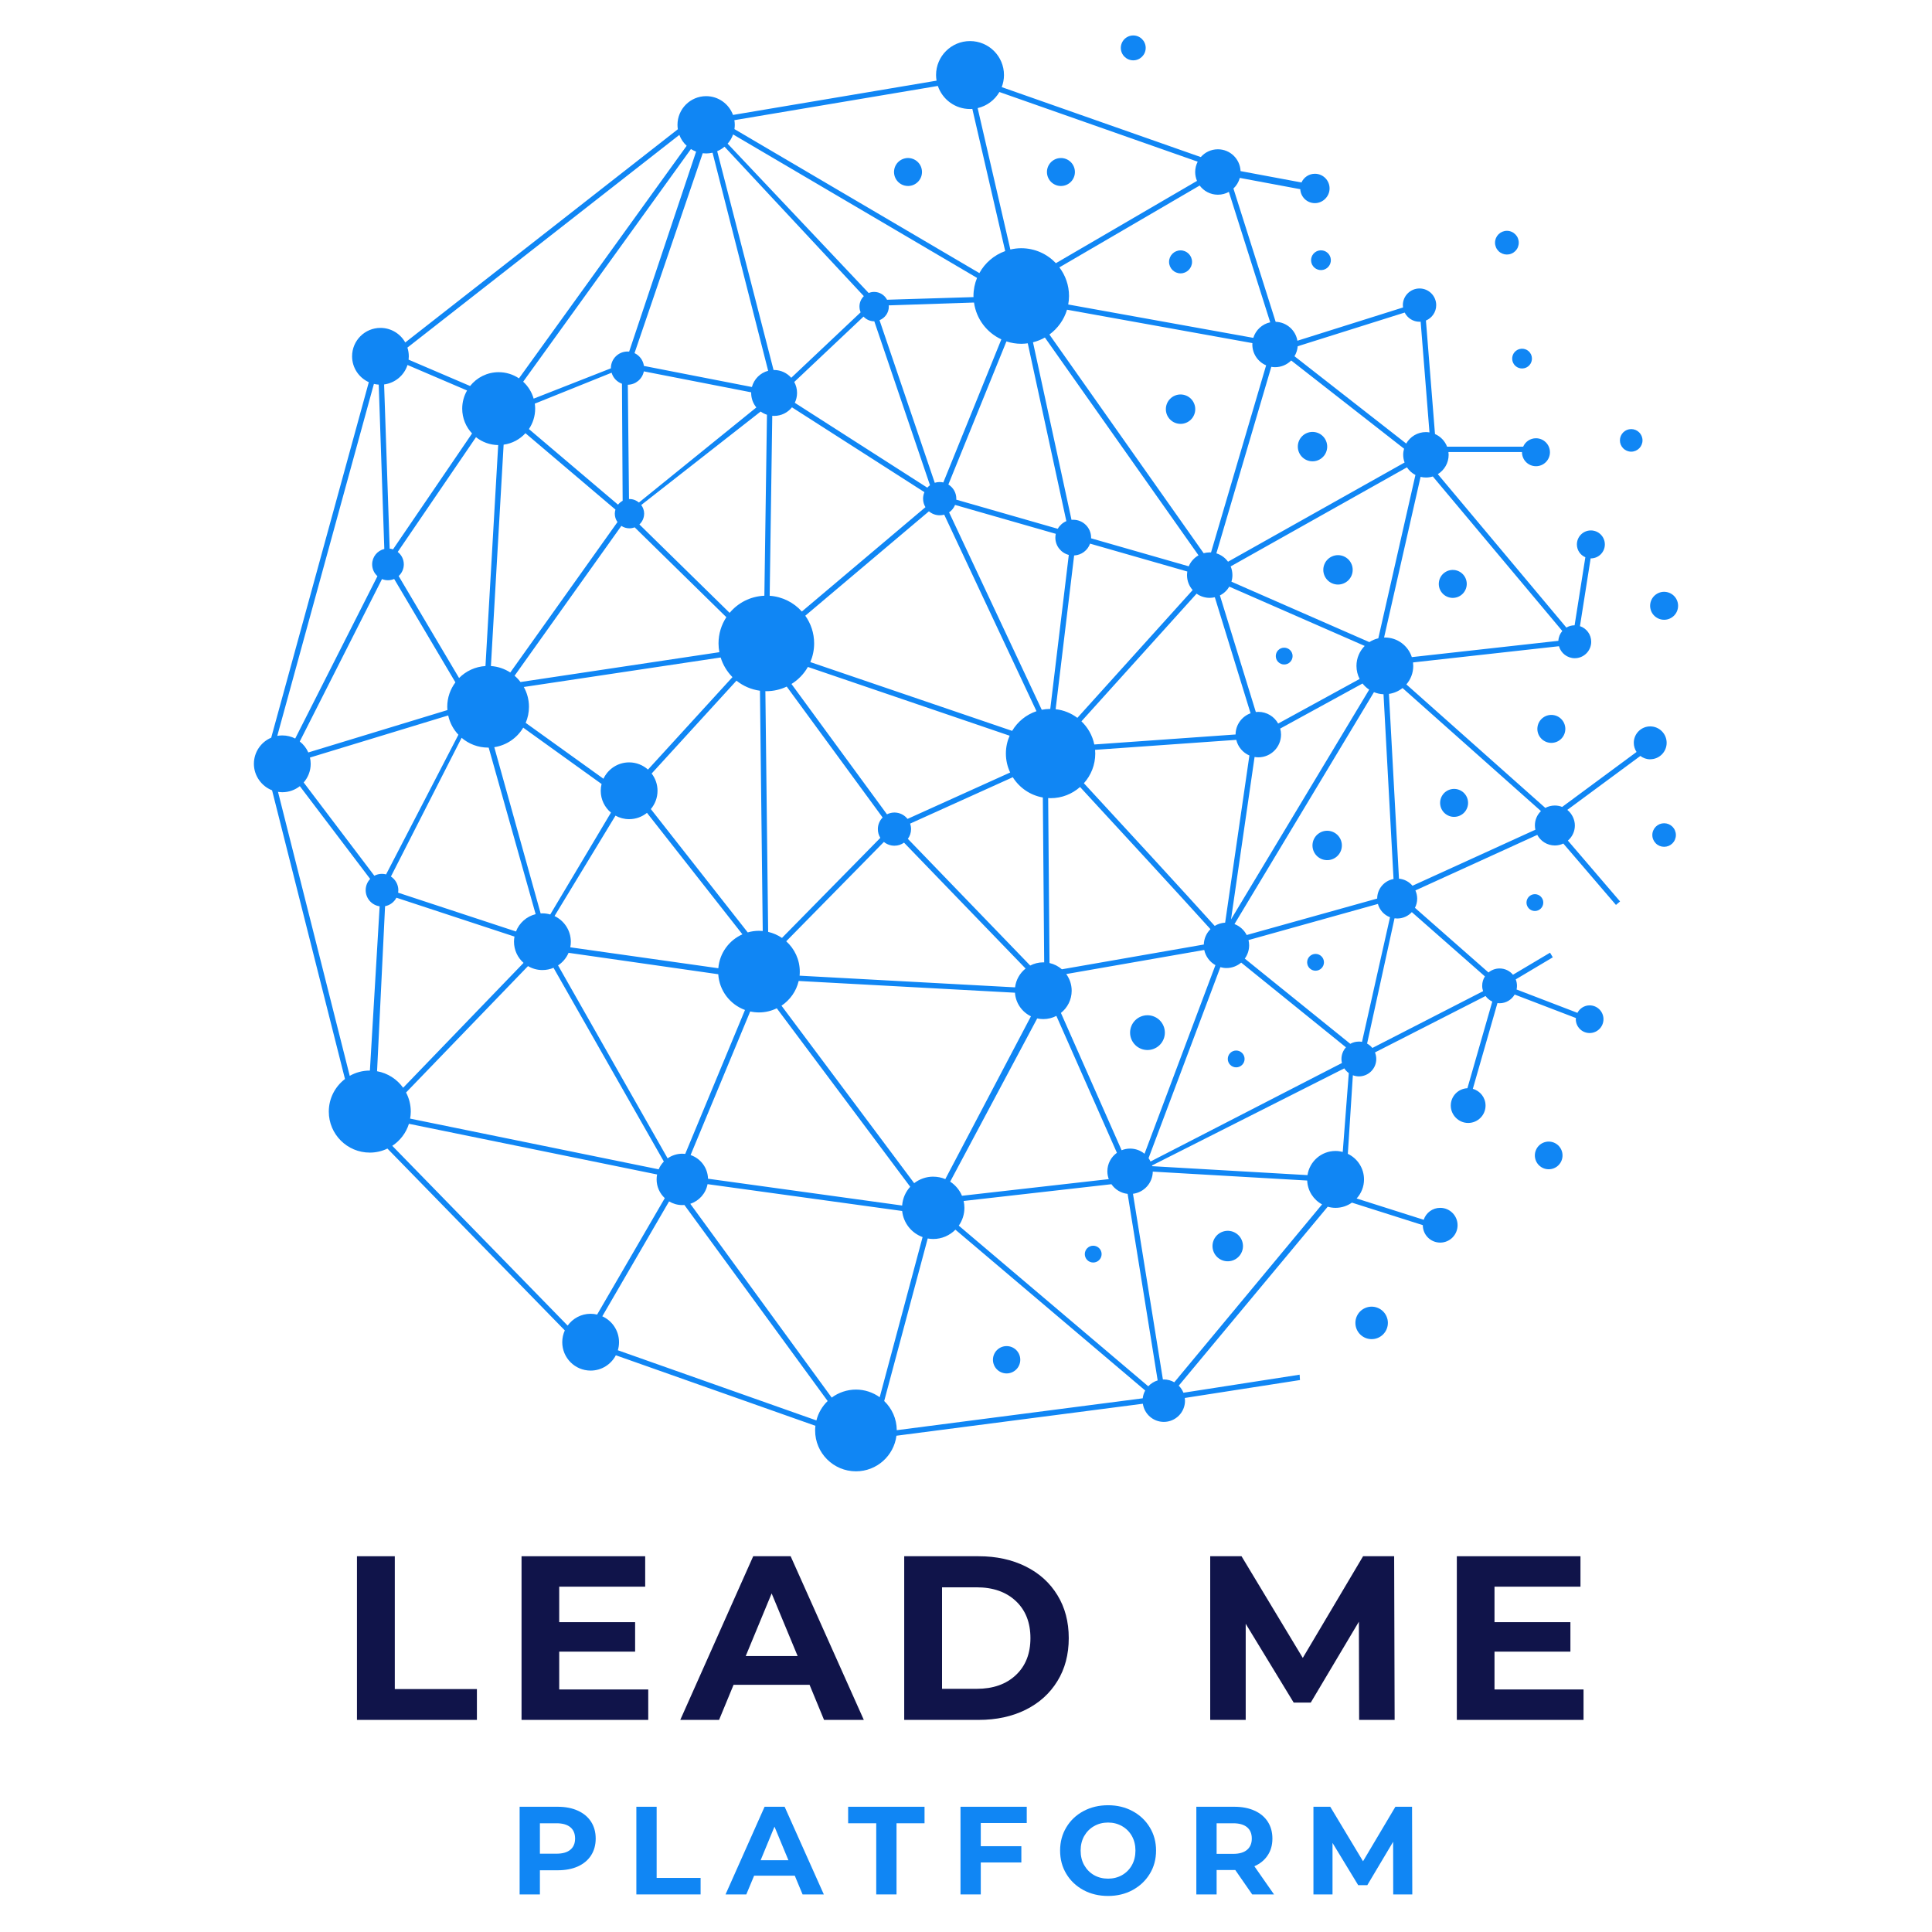 <svg xmlns="http://www.w3.org/2000/svg" xmlns:xlink="http://www.w3.org/1999/xlink" width="500" zoomAndPan="magnify" viewBox="0 0 375 375" height="500" preserveAspectRatio="xMidYMid meet" version="1.0"><defs><g/><clipPath id="c1b3670293"><path d="M 217 6.75 L 223 6.75 L 223 12 L 217 12 Z M 217 6.75 " clip-rule="nonzero"/></clipPath><clipPath id="716aef0008"><path d="M 49.281 7 L 324 7 L 324 285.75 L 49.281 285.75 Z M 49.281 7 " clip-rule="nonzero"/></clipPath></defs><rect x="-37.5" width="450" fill="#ffffff" y="-37.5" height="450" fill-opacity="1"/><rect x="-37.5" width="450" fill="#ffffff" y="-37.5" height="450" fill-opacity="1"/><path fill="#1086f4" d="M 303.285 224.27 C 303.285 224.625 303.219 224.969 303.082 225.297 C 302.945 225.625 302.75 225.914 302.5 226.168 C 302.25 226.418 301.957 226.613 301.629 226.75 C 301.301 226.887 300.957 226.953 300.602 226.953 C 300.246 226.953 299.902 226.887 299.574 226.75 C 299.242 226.613 298.953 226.418 298.703 226.168 C 298.449 225.914 298.254 225.625 298.121 225.297 C 297.984 224.969 297.914 224.625 297.914 224.27 C 297.914 223.91 297.984 223.57 298.121 223.242 C 298.254 222.91 298.449 222.621 298.703 222.367 C 298.953 222.117 299.242 221.922 299.574 221.785 C 299.902 221.652 300.246 221.582 300.602 221.582 C 300.957 221.582 301.301 221.652 301.629 221.785 C 301.957 221.922 302.25 222.117 302.5 222.367 C 302.75 222.621 302.945 222.91 303.082 223.242 C 303.219 223.57 303.285 223.91 303.285 224.27 Z M 303.285 224.27 " fill-opacity="1" fill-rule="nonzero"/><path fill="#1086f4" d="M 268.461 254.543 C 268.758 254.84 268.984 255.18 269.145 255.566 C 269.305 255.953 269.387 256.355 269.387 256.773 C 269.387 257.191 269.305 257.594 269.145 257.98 C 268.984 258.367 268.758 258.707 268.461 259.004 C 268.168 259.297 267.824 259.527 267.438 259.688 C 267.055 259.844 266.652 259.926 266.234 259.926 C 265.816 259.926 265.414 259.844 265.027 259.688 C 264.641 259.527 264.301 259.297 264.004 259.004 C 263.707 258.707 263.48 258.367 263.32 257.98 C 263.16 257.594 263.082 257.191 263.082 256.773 C 263.082 256.355 263.16 255.953 263.32 255.566 C 263.48 255.18 263.707 254.84 264.004 254.543 C 264.301 254.25 264.641 254.023 265.027 253.863 C 265.414 253.703 265.816 253.621 266.234 253.621 C 266.652 253.621 267.055 253.703 267.441 253.863 C 267.824 254.023 268.168 254.25 268.461 254.543 Z M 268.461 254.543 " fill-opacity="1" fill-rule="nonzero"/><path fill="#1086f4" d="M 241.18 241.18 C 241.27 241.562 241.285 241.945 241.223 242.332 C 241.16 242.719 241.023 243.078 240.82 243.414 C 240.613 243.746 240.352 244.027 240.031 244.258 C 239.715 244.488 239.363 244.648 238.98 244.738 C 238.602 244.828 238.215 244.84 237.828 244.777 C 237.441 244.715 237.082 244.582 236.746 244.375 C 236.414 244.168 236.133 243.906 235.902 243.586 C 235.672 243.27 235.516 242.918 235.426 242.539 C 235.332 242.156 235.32 241.773 235.383 241.383 C 235.445 240.996 235.582 240.637 235.785 240.305 C 235.992 239.969 236.254 239.688 236.574 239.457 C 236.891 239.23 237.242 239.07 237.625 238.98 C 238.004 238.891 238.391 238.875 238.777 238.938 C 239.164 239 239.523 239.137 239.859 239.344 C 240.191 239.547 240.473 239.812 240.703 240.129 C 240.93 240.449 241.09 240.797 241.18 241.18 Z M 241.18 241.18 " fill-opacity="1" fill-rule="nonzero"/><path fill="#1086f4" d="M 198.035 263.93 C 198.035 264.281 197.969 264.617 197.832 264.941 C 197.699 265.27 197.508 265.555 197.258 265.805 C 197.008 266.051 196.723 266.246 196.398 266.379 C 196.074 266.512 195.734 266.582 195.383 266.582 C 195.031 266.582 194.691 266.512 194.367 266.379 C 194.043 266.246 193.754 266.051 193.508 265.805 C 193.258 265.555 193.066 265.27 192.934 264.941 C 192.797 264.617 192.73 264.281 192.73 263.93 C 192.73 263.578 192.797 263.238 192.934 262.914 C 193.066 262.59 193.258 262.301 193.508 262.051 C 193.754 261.805 194.043 261.613 194.367 261.477 C 194.691 261.344 195.031 261.277 195.383 261.277 C 195.734 261.277 196.074 261.344 196.398 261.477 C 196.723 261.613 197.008 261.805 197.258 262.051 C 197.508 262.301 197.699 262.59 197.832 262.914 C 197.969 263.238 198.035 263.578 198.035 263.93 Z M 198.035 263.93 " fill-opacity="1" fill-rule="nonzero"/><path fill="#1086f4" d="M 224.012 197.316 C 224.426 197.488 224.793 197.73 225.109 198.047 C 225.426 198.363 225.668 198.727 225.84 199.141 C 226.012 199.555 226.098 199.984 226.098 200.434 C 226.098 200.879 226.012 201.312 225.84 201.723 C 225.668 202.137 225.426 202.504 225.109 202.82 C 224.793 203.137 224.426 203.379 224.012 203.551 C 223.602 203.723 223.168 203.809 222.723 203.809 C 222.273 203.809 221.844 203.723 221.43 203.551 C 221.016 203.379 220.652 203.137 220.336 202.82 C 220.02 202.504 219.777 202.137 219.605 201.723 C 219.434 201.312 219.348 200.879 219.348 200.434 C 219.348 199.984 219.434 199.555 219.605 199.141 C 219.777 198.727 220.02 198.363 220.336 198.047 C 220.652 197.73 221.016 197.488 221.43 197.316 C 221.844 197.145 222.273 197.059 222.723 197.059 C 223.168 197.059 223.602 197.145 224.012 197.316 Z M 224.012 197.316 " fill-opacity="1" fill-rule="nonzero"/><path fill="#1086f4" d="M 294.789 47.105 C 294.789 47.41 294.73 47.703 294.617 47.984 C 294.5 48.27 294.332 48.516 294.117 48.734 C 293.898 48.949 293.652 49.113 293.367 49.23 C 293.086 49.348 292.793 49.406 292.488 49.406 C 292.184 49.406 291.891 49.348 291.605 49.23 C 291.324 49.113 291.074 48.949 290.859 48.734 C 290.645 48.516 290.477 48.27 290.359 47.984 C 290.242 47.703 290.184 47.41 290.184 47.105 C 290.184 46.797 290.242 46.504 290.359 46.223 C 290.477 45.941 290.645 45.691 290.859 45.477 C 291.074 45.262 291.324 45.094 291.605 44.977 C 291.891 44.859 292.184 44.801 292.488 44.801 C 292.793 44.801 293.086 44.859 293.367 44.977 C 293.652 45.094 293.898 45.262 294.117 45.477 C 294.332 45.691 294.5 45.941 294.617 46.223 C 294.73 46.504 294.789 46.797 294.789 47.105 Z M 294.789 47.105 " fill-opacity="1" fill-rule="nonzero"/><path fill="#1086f4" d="M 316.617 87.668 C 317.824 87.668 318.809 86.688 318.809 85.477 C 318.809 84.266 317.824 83.285 316.617 83.285 C 315.406 83.285 314.426 84.266 314.426 85.477 C 314.426 86.688 315.406 87.668 316.617 87.668 Z M 316.617 87.668 " fill-opacity="1" fill-rule="nonzero"/><path fill="#1086f4" d="M 231.16 77.402 C 231.43 77.672 231.633 77.98 231.777 78.328 C 231.926 78.68 231.996 79.043 231.996 79.422 C 231.996 79.797 231.926 80.164 231.777 80.512 C 231.633 80.859 231.43 81.168 231.16 81.438 C 230.895 81.703 230.586 81.91 230.234 82.055 C 229.887 82.199 229.523 82.273 229.145 82.273 C 228.766 82.273 228.402 82.199 228.051 82.055 C 227.703 81.91 227.395 81.703 227.129 81.438 C 226.859 81.168 226.652 80.859 226.508 80.512 C 226.363 80.164 226.293 79.797 226.293 79.422 C 226.293 79.043 226.363 78.68 226.508 78.328 C 226.652 77.98 226.859 77.672 227.129 77.402 C 227.395 77.137 227.703 76.93 228.051 76.785 C 228.402 76.641 228.766 76.566 229.145 76.566 C 229.523 76.566 229.887 76.641 230.234 76.785 C 230.586 76.93 230.895 77.137 231.16 77.402 Z M 231.16 77.402 " fill-opacity="1" fill-rule="nonzero"/><path fill="#1086f4" d="M 256.773 84.672 C 257.043 84.938 257.246 85.246 257.391 85.598 C 257.535 85.945 257.609 86.309 257.609 86.688 C 257.609 87.066 257.535 87.43 257.391 87.777 C 257.246 88.129 257.043 88.438 256.773 88.703 C 256.508 88.973 256.199 89.18 255.848 89.324 C 255.5 89.469 255.137 89.539 254.758 89.539 C 254.379 89.539 254.016 89.469 253.664 89.324 C 253.316 89.18 253.008 88.973 252.738 88.703 C 252.473 88.438 252.266 88.129 252.121 87.777 C 251.977 87.43 251.906 87.066 251.906 86.688 C 251.906 86.309 251.977 85.945 252.121 85.598 C 252.266 85.246 252.473 84.938 252.738 84.672 C 253.008 84.402 253.316 84.195 253.664 84.051 C 254.016 83.906 254.379 83.836 254.758 83.836 C 255.137 83.836 255.5 83.906 255.848 84.051 C 256.199 84.195 256.508 84.402 256.773 84.672 Z M 256.773 84.672 " fill-opacity="1" fill-rule="nonzero"/><path fill="#1086f4" d="M 260.797 107.973 C 261.145 108.117 261.453 108.324 261.723 108.59 C 261.988 108.855 262.195 109.164 262.34 109.516 C 262.484 109.863 262.555 110.227 262.555 110.605 C 262.555 110.984 262.484 111.348 262.34 111.699 C 262.195 112.047 261.988 112.355 261.723 112.625 C 261.453 112.891 261.145 113.098 260.797 113.242 C 260.445 113.387 260.082 113.461 259.703 113.461 C 259.324 113.461 258.961 113.387 258.613 113.242 C 258.262 113.098 257.953 112.891 257.688 112.625 C 257.418 112.355 257.215 112.047 257.07 111.699 C 256.926 111.348 256.852 110.984 256.852 110.605 C 256.852 110.227 256.926 109.863 257.07 109.516 C 257.215 109.164 257.418 108.855 257.688 108.59 C 257.953 108.324 258.262 108.117 258.613 107.973 C 258.961 107.828 259.324 107.754 259.703 107.754 C 260.082 107.754 260.445 107.828 260.797 107.973 Z M 260.797 107.973 " fill-opacity="1" fill-rule="nonzero"/><path fill="#1086f4" d="M 260.379 163.445 C 260.469 163.816 260.48 164.184 260.418 164.559 C 260.359 164.934 260.23 165.281 260.031 165.602 C 259.832 165.922 259.578 166.195 259.273 166.414 C 258.965 166.637 258.629 166.789 258.258 166.879 C 257.891 166.965 257.52 166.977 257.148 166.918 C 256.773 166.855 256.426 166.727 256.105 166.527 C 255.781 166.328 255.512 166.078 255.289 165.77 C 255.07 165.461 254.914 165.125 254.828 164.758 C 254.742 164.391 254.727 164.02 254.789 163.645 C 254.848 163.27 254.98 162.922 255.18 162.602 C 255.375 162.281 255.629 162.008 255.938 161.789 C 256.242 161.566 256.582 161.414 256.949 161.324 C 257.316 161.238 257.688 161.227 258.062 161.285 C 258.434 161.348 258.781 161.477 259.105 161.676 C 259.426 161.875 259.695 162.129 259.918 162.434 C 260.141 162.742 260.293 163.078 260.379 163.445 Z M 260.379 163.445 " fill-opacity="1" fill-rule="nonzero"/><path fill="#1086f4" d="M 229.145 48.598 C 227.91 48.598 226.914 49.598 226.914 50.828 C 226.914 52.059 227.91 53.059 229.145 53.059 C 230.375 53.059 231.375 52.059 231.375 50.828 C 231.375 49.598 230.375 48.598 229.145 48.598 Z M 229.145 48.598 " fill-opacity="1" fill-rule="nonzero"/><g clip-path="url(#c1b3670293)"><path fill="#1086f4" d="M 219.965 11.711 C 221.297 11.711 222.379 10.629 222.379 9.297 C 222.379 7.965 221.297 6.883 219.965 6.883 C 218.633 6.883 217.551 7.965 217.551 9.297 C 217.551 10.629 218.633 11.711 219.965 11.711 Z M 219.965 11.711 " fill-opacity="1" fill-rule="nonzero"/></g><g clip-path="url(#716aef0008)"><path fill="#1086f4" d="M 320.305 147.371 C 322.07 147.371 323.496 145.941 323.496 144.184 C 323.496 142.422 322.066 140.992 320.305 140.992 C 318.547 140.992 317.117 142.422 317.117 144.184 C 317.117 144.836 317.316 145.445 317.652 145.957 L 303.215 156.625 C 302.77 156.445 302.293 156.352 301.789 156.352 C 301.121 156.352 300.496 156.52 299.945 156.816 L 272.977 132.844 C 273.805 131.879 274.309 130.629 274.309 129.262 C 274.309 129.027 274.293 128.801 274.266 128.578 L 302.594 125.43 C 302.969 126.773 304.203 127.758 305.66 127.758 C 307.426 127.758 308.852 126.324 308.852 124.566 C 308.852 123.156 307.938 121.957 306.668 121.535 L 308.742 108.383 C 308.742 108.383 308.773 108.383 308.785 108.383 C 310.285 108.383 311.5 107.168 311.5 105.672 C 311.5 104.172 310.285 102.957 308.785 102.957 C 307.289 102.957 306.074 104.172 306.074 105.672 C 306.074 106.793 306.75 107.75 307.715 108.16 L 305.629 121.371 C 305.047 121.371 304.5 121.535 304.031 121.812 L 279.082 92.035 C 280.336 91.258 281.18 89.871 281.18 88.285 C 281.18 88.102 281.16 87.918 281.141 87.742 L 295.418 87.742 C 295.418 87.742 295.418 87.762 295.418 87.781 C 295.418 89.277 296.633 90.492 298.133 90.492 C 299.629 90.492 300.844 89.277 300.844 87.781 C 300.844 86.281 299.629 85.066 298.133 85.066 C 297.016 85.066 296.062 85.738 295.645 86.699 L 280.879 86.699 C 280.453 85.598 279.609 84.715 278.531 84.246 L 276.773 62.215 C 277.941 61.727 278.766 60.578 278.766 59.23 C 278.766 57.441 277.316 55.992 275.531 55.992 C 273.742 55.992 272.293 57.441 272.293 59.23 C 272.293 59.383 272.312 59.535 272.328 59.68 L 251.824 66.137 C 251.48 64.09 249.73 62.527 247.605 62.465 L 239.41 36.594 C 239.996 36.039 240.43 35.328 240.648 34.531 L 252.383 36.723 C 252.461 38.23 253.691 39.43 255.219 39.43 C 256.746 39.43 258.07 38.152 258.07 36.578 C 258.07 35 256.797 33.727 255.219 33.727 C 254.059 33.727 253.062 34.426 252.617 35.418 L 240.793 33.211 C 240.695 30.855 238.766 28.977 236.391 28.977 C 235.066 28.977 233.879 29.562 233.074 30.488 L 194.434 16.91 C 194.711 16.18 194.871 15.391 194.871 14.562 C 194.871 10.922 191.918 7.973 188.281 7.973 C 184.641 7.973 181.688 10.922 181.688 14.562 C 181.688 14.934 181.727 15.301 181.785 15.656 L 142.277 22.309 C 141.492 20.184 139.457 18.664 137.059 18.664 C 133.992 18.664 131.5 21.156 131.5 24.227 C 131.5 24.52 131.527 24.801 131.57 25.086 L 78.66 66.473 C 77.719 64.789 75.918 63.645 73.848 63.645 C 70.801 63.645 68.34 66.117 68.34 69.156 C 68.34 71.395 69.672 73.312 71.586 74.18 L 52.641 143.184 C 50.664 144.02 49.281 145.98 49.281 148.262 C 49.281 150.543 50.746 152.602 52.809 153.398 L 66.961 209.434 C 65.055 210.891 63.82 213.176 63.82 215.762 C 63.82 220.156 67.383 223.719 71.781 223.719 C 73.004 223.719 74.16 223.438 75.199 222.938 L 109.629 258.234 C 109.312 258.934 109.133 259.707 109.133 260.52 C 109.133 263.566 111.602 266.031 114.641 266.031 C 116.773 266.031 118.613 264.82 119.535 263.059 L 158.27 276.746 C 158.234 277.047 158.215 277.348 158.215 277.652 C 158.215 282.031 161.766 285.582 166.145 285.582 C 170.18 285.582 173.496 282.566 174 278.672 L 221.828 272.465 C 222.117 274.457 223.828 275.988 225.898 275.988 C 228.168 275.988 230.008 274.145 230.008 271.875 C 230.008 271.691 229.992 271.516 229.969 271.344 L 252.324 267.867 L 252.258 266.824 L 229.703 270.328 C 229.492 269.809 229.184 269.344 228.793 268.957 L 257.707 234.223 C 258.188 234.363 258.703 234.441 259.23 234.441 C 260.414 234.441 261.508 234.062 262.406 233.43 L 276.168 237.801 C 276.168 237.801 276.168 237.809 276.168 237.812 C 276.168 239.68 277.676 241.188 279.543 241.188 C 281.406 241.188 282.914 239.68 282.914 237.812 C 282.914 235.949 281.406 234.441 279.543 234.441 C 278.051 234.441 276.777 235.41 276.34 236.758 L 263.32 232.625 C 264.211 231.648 264.754 230.352 264.754 228.93 C 264.754 226.738 263.473 224.844 261.613 223.957 L 262.59 208.707 C 262.953 208.84 263.348 208.926 263.758 208.926 C 265.625 208.926 267.133 207.414 267.133 205.551 C 267.133 205.102 267.043 204.668 266.883 204.273 L 288.344 193.324 C 288.68 193.785 289.129 194.164 289.652 194.406 L 284.824 211.223 C 283.031 211.301 281.594 212.777 281.594 214.59 C 281.594 216.406 283.105 217.965 284.969 217.965 C 286.832 217.965 288.344 216.453 288.344 214.59 C 288.344 213.043 287.301 211.738 285.875 211.344 L 290.652 194.703 C 290.789 194.719 290.93 194.73 291.066 194.73 C 292.316 194.73 293.41 194.047 293.992 193.039 L 305.883 197.598 C 305.879 197.676 305.863 197.75 305.863 197.824 C 305.863 199.309 307.066 200.512 308.547 200.512 C 310.027 200.512 311.234 199.309 311.234 197.824 C 311.234 196.344 310.027 195.141 308.547 195.141 C 307.516 195.141 306.629 195.734 306.176 196.59 L 294.367 192.059 C 294.418 191.832 294.445 191.594 294.445 191.355 C 294.445 190.91 294.359 190.484 294.203 190.098 L 301.395 185.816 L 300.863 184.918 L 293.668 189.195 C 293.047 188.453 292.117 187.977 291.074 187.977 C 290.25 187.977 289.504 188.27 288.914 188.758 L 274.641 176.207 C 274.918 175.672 275.074 175.07 275.074 174.43 C 275.074 173.859 274.945 173.32 274.73 172.832 L 298.383 162.051 C 299.035 163.27 300.316 164.105 301.801 164.105 C 302.387 164.105 302.941 163.969 303.441 163.73 L 313.656 175.645 L 314.453 174.969 L 304.328 163.16 C 305.152 162.449 305.68 161.402 305.68 160.23 C 305.68 159.059 305.105 157.91 304.215 157.199 L 318.391 146.73 C 318.93 147.141 319.594 147.383 320.324 147.383 Z M 79.098 70.844 L 90.656 75.793 C 90.062 76.832 89.715 78.031 89.715 79.312 C 89.715 81.176 90.441 82.875 91.625 84.133 L 76.285 106.629 C 76.074 106.559 75.859 106.508 75.637 106.484 L 74.555 74.621 C 76.695 74.344 78.457 72.848 79.098 70.84 Z M 206.121 188.148 C 205.441 187.555 204.621 187.129 203.711 186.922 L 203.449 154.902 C 203.605 154.91 203.762 154.926 203.918 154.926 C 206.113 154.926 208.113 154.105 209.637 152.754 C 215.727 159.352 229.156 173.926 234.949 180.348 C 234.176 181.113 233.695 182.168 233.656 183.332 L 206.121 188.137 Z M 214.938 227.348 C 214.938 227.879 215.039 228.391 215.211 228.867 L 186.719 232.098 C 186.25 230.973 185.438 230.016 184.43 229.355 L 201.32 197.676 C 201.703 197.758 202.098 197.805 202.504 197.805 C 203.418 197.805 204.285 197.578 205.043 197.184 L 216.793 223.758 C 215.672 224.559 214.938 225.867 214.938 227.348 Z M 137.426 228.797 C 137.371 226.652 135.977 224.852 134.043 224.195 L 145.613 196.324 C 146.16 196.445 146.734 196.512 147.316 196.512 C 148.559 196.512 149.73 196.219 150.773 195.707 L 176.672 230.352 C 175.777 231.328 175.207 232.594 175.105 233.992 L 137.426 228.789 Z M 108.328 187.379 C 109.219 186.781 109.938 185.941 110.359 184.941 L 139.414 189.098 C 139.617 192.301 141.715 194.98 144.602 196.035 L 133.004 223.969 C 132.816 223.945 132.625 223.934 132.438 223.934 C 131.379 223.934 130.395 224.27 129.586 224.836 L 108.32 187.383 Z M 75.879 170.129 L 89.598 143.207 C 90.984 144.395 92.777 145.109 94.746 145.109 C 94.781 145.109 94.82 145.109 94.852 145.109 L 103.969 177.438 C 102.215 177.871 100.789 179.137 100.152 180.801 L 77.277 173.27 C 77.301 173.109 77.316 172.949 77.316 172.789 C 77.316 171.68 76.746 170.703 75.879 170.137 Z M 103.797 78.348 L 118.715 72.344 C 118.996 73.34 119.754 74.133 120.723 74.484 L 120.855 97.203 C 120.508 97.391 120.203 97.645 119.957 97.957 L 102.66 83.281 C 103.426 82.148 103.875 80.781 103.875 79.316 C 103.875 78.988 103.848 78.668 103.805 78.352 Z M 235.773 179.715 C 229.965 173.262 216.492 158.645 210.383 152.027 C 211.754 150.496 212.59 148.477 212.59 146.262 C 212.59 146.02 212.574 145.781 212.551 145.543 L 239.961 143.605 C 240.281 144.969 241.242 146.098 242.508 146.641 L 237.801 179.086 C 237.062 179.129 236.367 179.352 235.77 179.719 Z M 181.137 228.387 C 179.746 228.387 178.469 228.863 177.441 229.652 L 151.688 195.203 C 153.34 194.102 154.559 192.398 155.023 190.406 L 197.004 192.684 C 197.141 194.707 198.367 196.422 200.105 197.266 L 183.484 228.863 C 182.762 228.559 181.965 228.391 181.133 228.391 Z M 110.691 183.871 C 110.762 183.52 110.797 183.16 110.797 182.789 C 110.797 180.586 109.496 178.688 107.633 177.805 L 119.465 158.316 C 120.25 158.75 121.156 159 122.117 159 C 123.426 159 124.629 158.539 125.578 157.773 L 144.102 181.352 C 141.516 182.5 139.668 184.984 139.426 187.934 Z M 101.551 141.234 L 116.766 152.172 C 116.66 152.594 116.602 153.031 116.602 153.488 C 116.602 155.191 117.371 156.711 118.586 157.727 L 106.805 177.5 C 106.324 177.359 105.812 177.281 105.285 177.281 C 105.168 177.281 105.059 177.293 104.941 177.301 L 95.941 145.027 C 98.328 144.664 100.363 143.238 101.551 141.246 Z M 121.855 74.68 C 123.398 74.656 124.68 73.547 124.969 72.082 L 145.805 76.148 C 145.805 76.188 145.801 76.23 145.801 76.27 C 145.801 77.336 146.176 78.32 146.805 79.086 L 124.016 97.539 C 123.52 97.125 122.887 96.863 122.188 96.863 C 122.156 96.863 122.121 96.875 122.09 96.875 L 121.859 74.684 Z M 169.68 62.359 C 169.68 62.359 169.691 62.359 169.699 62.359 L 180.512 94.184 C 180.32 94.324 180.145 94.477 179.988 94.656 L 154.27 78.184 C 154.547 77.602 154.707 76.957 154.707 76.27 C 154.707 75.5 154.508 74.773 154.164 74.141 L 167.609 61.453 C 168.129 62.008 168.863 62.363 169.684 62.363 Z M 198.234 66.73 C 198.66 66.73 199.078 66.691 199.488 66.637 L 206.977 101.152 C 206.27 101.449 205.688 101.977 205.309 102.637 L 185.609 96.984 C 185.609 96.918 185.621 96.859 185.621 96.793 C 185.621 95.625 185 94.609 184.078 94.043 L 195.348 66.266 C 196.258 66.566 197.23 66.73 198.238 66.73 Z M 231.492 114.531 L 209.117 139.336 C 207.914 138.434 206.477 137.832 204.898 137.656 L 208.488 107.816 C 209.922 107.746 211.121 106.812 211.582 105.52 L 230.457 110.93 C 230.422 111.16 230.398 111.398 230.398 111.637 C 230.398 112.746 230.812 113.762 231.492 114.531 Z M 196.074 149.941 L 176.148 158.949 C 175.562 158.199 174.645 157.711 173.613 157.711 C 173.09 157.711 172.598 157.84 172.16 158.059 L 153.625 132.762 C 154.945 131.941 156.043 130.809 156.809 129.453 L 195.969 142.801 C 195.504 143.859 195.242 145.031 195.242 146.262 C 195.242 147.578 195.543 148.82 196.07 149.941 Z M 149.098 180.875 L 148.559 134.148 C 148.625 134.148 148.688 134.16 148.746 134.16 C 150.16 134.16 151.5 133.832 152.703 133.266 L 171.316 158.676 C 170.742 159.258 170.391 160.051 170.391 160.934 C 170.391 161.555 170.566 162.133 170.871 162.629 L 151.781 182.051 C 150.977 181.5 150.066 181.102 149.09 180.875 Z M 150.25 80.727 C 151.656 80.727 152.902 80.078 153.719 79.062 L 179.43 95.527 C 179.262 95.914 179.168 96.344 179.168 96.793 C 179.168 97.398 179.336 97.957 179.629 98.441 L 155.641 118.695 C 154.078 116.957 151.875 115.812 149.395 115.641 L 149.895 80.703 C 150.012 80.715 150.129 80.723 150.246 80.723 Z M 207.453 107.711 L 203.855 137.602 C 203.289 137.602 202.742 137.66 202.203 137.766 L 184.219 99.449 C 184.734 99.094 185.137 98.594 185.379 98.008 L 204.926 103.613 C 204.879 103.852 204.844 104.102 204.844 104.355 C 204.844 105.969 205.953 107.328 207.453 107.711 Z M 156.301 119.512 L 180.305 99.246 C 180.867 99.727 181.598 100.016 182.398 100.016 C 182.703 100.016 182.996 99.973 183.273 99.895 L 201.18 138.043 C 199.184 138.711 197.512 140.082 196.457 141.863 L 157.285 128.512 C 157.758 127.395 158.023 126.168 158.023 124.883 C 158.023 122.871 157.383 121.023 156.301 119.504 Z M 125.031 99.711 C 125.031 99.074 124.812 98.496 124.465 98.02 L 147.641 79.879 C 148.016 80.145 148.426 80.359 148.867 80.504 L 148.363 115.633 C 145.656 115.742 143.246 117.008 141.621 118.957 L 124.109 101.793 C 124.668 101.27 125.023 100.539 125.023 99.711 Z M 142.172 131.426 L 125.773 149.375 C 124.797 148.512 123.52 147.977 122.117 147.977 C 119.906 147.977 118.012 149.277 117.129 151.152 L 102.035 140.305 C 102.445 139.348 102.672 138.293 102.672 137.191 C 102.672 135.793 102.305 134.48 101.672 133.344 L 139.879 127.617 C 140.328 129.07 141.121 130.371 142.164 131.426 Z M 147.316 180.668 C 146.555 180.668 145.828 180.777 145.133 180.98 L 126.328 157.039 C 127.137 156.078 127.625 154.844 127.625 153.488 C 127.625 152.227 127.199 151.07 126.484 150.141 L 142.949 132.117 C 144.234 133.148 145.801 133.84 147.508 134.07 L 148.047 180.707 C 147.805 180.684 147.559 180.668 147.316 180.668 Z M 171.559 163.414 C 172.113 163.875 172.832 164.152 173.613 164.152 C 174.305 164.152 174.949 163.93 175.473 163.559 L 199.066 187.992 C 197.961 188.875 197.203 190.168 197.023 191.645 L 155.199 189.379 C 155.227 189.125 155.238 188.863 155.238 188.598 C 155.238 186.258 154.219 184.16 152.605 182.703 L 171.559 163.422 Z M 199.961 187.41 L 176.215 162.82 C 176.605 162.289 176.836 161.633 176.836 160.93 C 176.836 160.551 176.77 160.195 176.652 159.863 L 196.582 150.859 C 197.855 152.895 199.953 154.359 202.414 154.793 L 202.676 186.801 C 202.617 186.801 202.562 186.789 202.504 186.789 C 201.586 186.789 200.727 187.016 199.965 187.41 Z M 239.832 142.562 L 212.402 144.504 C 212.043 142.75 211.148 141.195 209.906 140.008 L 232.258 115.23 C 232.977 115.742 233.855 116.043 234.797 116.043 C 235.141 116.043 235.477 115.996 235.797 115.926 L 242.734 138.445 C 241.047 139.059 239.836 140.668 239.824 142.566 Z M 230.738 109.922 L 211.773 104.484 C 211.773 104.438 211.781 104.395 211.781 104.352 C 211.781 102.434 210.227 100.883 208.312 100.883 C 208.199 100.883 208.09 100.887 207.98 100.898 L 200.504 66.438 C 201.324 66.23 202.098 65.922 202.812 65.512 L 232.633 107.789 C 231.785 108.266 231.113 109.016 230.73 109.922 Z M 194.359 65.879 L 183.098 93.645 C 182.867 93.594 182.629 93.562 182.387 93.562 C 182.055 93.562 181.73 93.613 181.434 93.707 L 170.715 62.148 C 171.77 61.73 172.52 60.711 172.52 59.508 C 172.52 59.43 172.504 59.352 172.496 59.273 L 189.055 58.723 C 189.496 61.91 191.547 64.578 194.367 65.871 Z M 166.824 59.512 C 166.824 59.906 166.902 60.277 167.047 60.621 L 153.582 73.328 C 152.766 72.402 151.57 71.816 150.238 71.816 C 150.207 71.816 150.18 71.816 150.145 71.816 L 139.207 29.348 C 139.73 29.129 140.207 28.836 140.629 28.477 L 167.668 57.48 C 167.148 57.996 166.82 58.715 166.82 59.5 Z M 137.059 29.785 C 137.488 29.785 137.902 29.73 138.305 29.641 L 149.098 71.969 C 147.559 72.375 146.355 73.578 145.945 75.117 L 124.984 71.027 C 124.836 69.922 124.129 69 123.16 68.539 L 136.398 29.742 C 136.617 29.77 136.832 29.785 137.055 29.785 Z M 120.605 102.074 C 121.055 102.375 121.594 102.547 122.172 102.547 C 122.531 102.547 122.871 102.473 123.188 102.352 L 140.984 119.797 C 140.023 121.258 139.465 123.008 139.465 124.883 C 139.465 125.465 139.523 126.035 139.629 126.59 L 101.027 132.379 C 100.691 131.934 100.309 131.523 99.879 131.164 Z M 243.512 146.93 C 243.75 146.969 243.988 146.996 244.238 146.996 C 246.672 146.996 248.648 145.02 248.648 142.582 C 248.648 142.18 248.59 141.785 248.488 141.414 L 264.465 132.668 C 264.832 133.129 265.262 133.531 265.758 133.859 L 238.938 178.465 L 243.512 146.934 Z M 248.09 140.438 C 247.336 139.086 245.891 138.172 244.238 138.172 C 244.07 138.172 243.91 138.184 243.754 138.199 L 236.785 115.57 C 237.547 115.188 238.172 114.594 238.605 113.867 L 264.887 125.375 C 263.898 126.375 263.289 127.746 263.289 129.254 C 263.289 130.164 263.516 131.023 263.902 131.785 L 248.094 140.438 Z M 265.789 124.633 L 239.02 112.906 C 239.145 112.5 239.211 112.074 239.211 111.629 C 239.211 111.031 239.09 110.461 238.871 109.938 L 273.086 90.711 C 273.5 91.336 274.07 91.848 274.734 92.195 L 267.531 123.895 C 266.902 124.039 266.312 124.293 265.785 124.637 Z M 272.629 89.773 L 238.359 109.027 C 237.805 108.266 237.02 107.691 236.098 107.406 L 246.758 71.203 C 246.996 71.242 247.238 71.27 247.488 71.27 C 248.711 71.27 249.82 70.773 250.621 69.969 L 272.527 87.09 C 272.422 87.469 272.359 87.863 272.359 88.273 C 272.359 88.801 272.457 89.301 272.629 89.766 Z M 245.754 70.914 L 235.059 107.23 C 234.977 107.23 234.887 107.219 234.805 107.219 C 234.398 107.219 234.004 107.281 233.629 107.379 L 203.691 64.934 C 205.305 63.75 206.523 62.07 207.109 60.113 L 243.09 66.598 C 243.09 66.688 243.078 66.77 243.078 66.859 C 243.078 68.68 244.176 70.238 245.754 70.914 Z M 188.961 57.668 L 172.176 58.18 C 171.699 57.281 170.762 56.66 169.672 56.66 C 169.297 56.66 168.934 56.738 168.609 56.871 L 141.234 27.887 C 141.695 27.367 142.055 26.762 142.293 26.094 L 189.645 53.941 C 189.199 55.023 188.949 56.203 188.949 57.449 C 188.949 57.52 188.961 57.594 188.961 57.668 Z M 135.117 29.426 L 122.117 68.246 C 122.012 68.234 121.906 68.23 121.801 68.23 C 120.02 68.23 118.574 69.672 118.574 71.453 C 118.574 71.465 118.574 71.48 118.574 71.492 L 103.582 77.375 C 103.215 76.094 102.5 74.961 101.547 74.09 L 134.109 28.93 C 134.426 29.129 134.762 29.297 135.113 29.43 Z M 101.996 84.09 L 119.457 98.91 C 119.387 99.16 119.332 99.426 119.332 99.699 C 119.332 100.309 119.523 100.871 119.852 101.332 L 99.047 130.531 C 97.949 129.82 96.668 129.371 95.285 129.277 L 97.754 86.309 C 99.426 86.082 100.902 85.273 101.988 84.086 Z M 94.242 129.277 C 92.238 129.398 90.438 130.258 89.105 131.602 L 77.379 111.809 C 77.988 111.246 78.379 110.441 78.379 109.543 C 78.379 108.562 77.918 107.691 77.199 107.129 L 92.391 84.855 C 93.578 85.797 95.074 86.371 96.699 86.387 L 94.23 129.281 Z M 75.305 112.625 C 75.73 112.625 76.137 112.535 76.508 112.379 L 88.395 132.445 C 87.406 133.766 86.812 135.402 86.812 137.184 C 86.812 137.402 86.828 137.613 86.844 137.824 L 59.844 146.051 C 59.473 145.207 58.898 144.48 58.184 143.922 L 74.145 112.395 C 74.504 112.547 74.898 112.625 75.309 112.625 Z M 60.164 147.039 L 86.996 138.867 C 87.305 140.297 88.004 141.586 88.977 142.613 L 74.941 169.719 C 74.688 169.652 74.414 169.613 74.137 169.613 C 73.605 169.613 73.105 169.746 72.66 169.98 L 58.945 151.879 C 59.789 150.906 60.305 149.648 60.305 148.262 C 60.305 147.84 60.254 147.434 60.164 147.039 Z M 74.742 175.891 C 75.703 175.707 76.508 175.086 76.945 174.246 L 99.859 181.789 C 99.805 182.109 99.766 182.438 99.766 182.777 C 99.766 184.418 100.484 185.883 101.621 186.895 L 78.25 211.133 C 77.066 209.48 75.27 208.297 73.188 207.926 L 74.742 175.883 Z M 78.816 212.055 L 102.484 187.52 C 103.305 188.004 104.258 188.285 105.281 188.285 C 106.047 188.285 106.777 188.133 107.438 187.848 L 128.852 225.449 C 128.43 225.887 128.086 226.398 127.844 226.965 L 79.605 217.121 C 79.68 216.676 79.73 216.223 79.73 215.754 C 79.73 214.418 79.398 213.164 78.816 212.055 Z M 137.336 229.844 L 175.109 235.051 C 175.352 237.398 176.93 239.34 179.074 240.117 L 170.75 271.203 C 169.449 270.27 167.859 269.715 166.137 269.715 C 164.418 269.715 162.746 270.297 161.434 271.273 L 133.984 233.656 C 135.699 233.098 137.004 231.637 137.336 229.84 Z M 171.621 271.938 L 180.07 240.387 C 180.418 240.449 180.766 240.488 181.133 240.488 C 182.82 240.488 184.344 239.793 185.445 238.68 L 222.281 269.895 C 222.031 270.355 221.863 270.863 221.801 271.41 L 174.062 277.598 C 174.047 275.371 173.113 273.367 171.621 271.938 Z M 222.875 269.078 L 186.098 237.898 C 186.785 236.914 187.191 235.723 187.191 234.434 C 187.191 233.98 187.137 233.535 187.043 233.109 L 215.727 229.855 C 216.438 230.883 217.566 231.586 218.871 231.73 L 224.703 267.934 C 223.992 268.152 223.371 268.551 222.879 269.078 Z M 217.703 223.258 L 205.926 196.609 C 207.195 195.602 208.012 194.047 208.012 192.301 C 208.012 191.09 207.617 189.973 206.957 189.062 L 233.742 184.387 C 234.012 185.652 234.816 186.715 235.914 187.332 L 222.152 223.945 C 221.391 223.32 220.414 222.941 219.348 222.941 C 218.766 222.941 218.219 223.059 217.707 223.258 Z M 222.934 224.801 L 236.875 187.727 C 237.25 187.832 237.645 187.895 238.055 187.895 C 239.148 187.895 240.141 187.492 240.914 186.84 L 261.25 203.285 C 260.707 203.887 260.375 204.68 260.375 205.551 C 260.375 205.816 260.406 206.078 260.469 206.328 L 223.316 225.449 C 223.207 225.223 223.082 225.008 222.941 224.801 Z M 263.742 202.172 C 263.145 202.172 262.578 202.332 262.09 202.605 L 241.613 186.066 C 242.141 185.34 242.457 184.445 242.457 183.48 C 242.457 183.133 242.41 182.793 242.336 182.465 L 267.449 175.453 C 267.777 176.645 268.66 177.605 269.801 178.039 L 264.363 202.227 C 264.164 202.188 263.953 202.164 263.742 202.164 Z M 267.312 174.41 L 241.98 181.484 C 241.484 180.512 240.641 179.754 239.613 179.363 L 266.684 134.348 C 267.262 134.586 267.887 134.727 268.539 134.754 L 270.484 170.613 C 268.688 170.941 267.316 172.512 267.312 174.41 Z M 303.238 122.48 C 302.793 122.996 302.516 123.656 302.477 124.383 L 274.035 127.547 C 273.316 125.336 271.246 123.738 268.797 123.738 C 268.75 123.738 268.699 123.746 268.648 123.746 L 275.734 92.559 C 276.066 92.641 276.418 92.684 276.777 92.684 C 277.246 92.684 277.695 92.613 278.109 92.48 L 303.242 122.473 Z M 275.535 62.453 C 275.605 62.453 275.68 62.449 275.746 62.441 L 277.461 83.93 C 277.234 83.895 277.004 83.867 276.773 83.867 C 275.129 83.867 273.703 84.766 272.945 86.094 L 251.258 69.145 C 251.605 68.574 251.828 67.914 251.883 67.207 L 272.648 60.668 C 273.184 61.727 274.27 62.453 275.535 62.453 Z M 246.547 62.559 C 244.98 62.898 243.734 64.062 243.266 65.578 L 207.34 59.102 C 207.434 58.57 207.496 58.02 207.496 57.457 C 207.496 55.367 206.797 53.445 205.625 51.895 L 232.855 36.012 C 233.66 37.094 234.941 37.793 236.391 37.793 C 237.164 37.793 237.891 37.594 238.523 37.242 Z M 232.469 31.383 C 232.164 31.984 231.984 32.664 231.984 33.387 C 231.984 33.996 232.113 34.578 232.336 35.113 L 204.949 51.082 C 203.258 49.301 200.875 48.18 198.223 48.18 C 197.496 48.18 196.793 48.273 196.109 48.43 L 189.762 20.984 C 191.566 20.566 193.078 19.414 193.984 17.859 Z M 182.035 16.68 C 182.918 19.285 185.379 21.16 188.281 21.16 C 188.43 21.16 188.578 21.152 188.73 21.141 L 195.109 48.734 C 192.965 49.5 191.176 51.031 190.094 53.008 L 142.555 25.059 C 142.594 24.785 142.621 24.512 142.621 24.23 C 142.621 23.918 142.586 23.621 142.543 23.324 Z M 131.859 26.188 C 132.164 27 132.652 27.723 133.281 28.297 L 100.73 73.441 C 99.602 72.68 98.242 72.242 96.785 72.242 C 94.543 72.242 92.543 73.289 91.246 74.922 L 79.309 69.812 C 79.332 69.602 79.348 69.391 79.348 69.172 C 79.348 68.578 79.254 68.008 79.078 67.469 L 131.855 26.188 Z M 72.574 74.516 C 72.879 74.59 73.188 74.633 73.512 74.656 L 74.594 106.555 C 73.238 106.875 72.234 108.09 72.234 109.543 C 72.234 110.453 72.633 111.27 73.262 111.836 L 57.301 143.348 C 56.551 142.965 55.703 142.746 54.801 142.746 C 54.465 142.746 54.137 142.777 53.82 142.832 Z M 53.961 153.699 C 54.234 153.742 54.512 153.77 54.801 153.77 C 56.082 153.77 57.262 153.328 58.199 152.594 L 71.848 170.602 C 71.309 171.168 70.977 171.934 70.977 172.777 C 70.977 174.375 72.156 175.691 73.688 175.914 L 71.797 207.797 C 71.797 207.797 71.785 207.797 71.781 207.797 C 70.363 207.797 69.039 208.168 67.883 208.82 Z M 76.141 222.402 C 77.66 221.406 78.816 219.906 79.371 218.129 L 127.543 227.965 C 127.48 228.273 127.449 228.59 127.449 228.918 C 127.449 230.355 128.059 231.648 129.035 232.559 L 115.902 255.156 C 115.496 255.062 115.074 255.004 114.641 255.004 C 112.801 255.004 111.18 255.91 110.176 257.297 Z M 119.926 262.086 C 120.074 261.586 120.152 261.066 120.152 260.516 C 120.152 258.277 118.82 256.359 116.906 255.492 L 129.867 233.191 C 130.617 233.641 131.496 233.906 132.438 233.906 C 132.578 233.906 132.711 233.895 132.844 233.887 L 160.648 271.938 C 159.602 272.945 158.828 274.246 158.465 275.703 Z M 227.93 268.297 C 227.328 267.953 226.629 267.75 225.891 267.75 C 225.836 267.75 225.773 267.758 225.719 267.762 L 219.91 231.715 C 222.059 231.441 223.723 229.625 223.754 227.41 L 253.727 229.141 C 253.805 231.145 254.949 232.875 256.613 233.773 Z M 260.629 223.59 C 260.18 223.473 259.715 223.402 259.227 223.402 C 256.461 223.402 254.184 225.438 253.781 228.09 L 223.645 226.355 C 223.633 226.305 223.621 226.262 223.605 226.215 L 260.926 207.371 C 261.156 207.727 261.457 208.035 261.801 208.285 L 260.625 223.59 Z M 288.219 189.523 C 287.887 190.047 287.691 190.668 287.691 191.332 C 287.691 191.699 287.754 192.055 287.867 192.387 L 266.375 203.41 C 266.09 203.066 265.746 202.777 265.352 202.559 L 270.676 178.242 C 270.848 178.266 271.023 178.281 271.199 178.281 C 272.32 178.281 273.328 177.805 274.035 177.043 L 288.227 189.523 Z M 274.172 171.93 C 273.527 171.164 272.594 170.645 271.539 170.551 L 269.594 134.688 C 270.578 134.543 271.484 134.145 272.234 133.551 L 299.098 157.43 C 298.371 158.133 297.922 159.113 297.922 160.203 C 297.922 160.492 297.953 160.773 298.016 161.047 L 274.172 171.918 Z M 274.172 171.93 " fill-opacity="1" fill-rule="nonzero"/></g><path fill="#1086f4" d="M 325.289 162.078 C 325.289 162.383 325.23 162.672 325.113 162.953 C 325 163.234 324.832 163.48 324.621 163.695 C 324.406 163.91 324.156 164.074 323.879 164.191 C 323.598 164.305 323.305 164.363 323.004 164.363 C 322.699 164.363 322.406 164.305 322.129 164.191 C 321.848 164.074 321.602 163.91 321.387 163.695 C 321.172 163.48 321.008 163.234 320.891 162.953 C 320.773 162.672 320.715 162.383 320.715 162.078 C 320.715 161.773 320.773 161.484 320.891 161.203 C 321.008 160.922 321.172 160.676 321.387 160.461 C 321.602 160.246 321.848 160.082 322.129 159.965 C 322.406 159.852 322.699 159.793 323.004 159.793 C 323.305 159.793 323.598 159.852 323.879 159.965 C 324.156 160.082 324.406 160.246 324.621 160.461 C 324.832 160.676 325 160.922 325.113 161.203 C 325.23 161.484 325.289 161.773 325.289 162.078 Z M 325.289 162.078 " fill-opacity="1" fill-rule="nonzero"/><path fill="#1086f4" d="M 284.879 155.215 C 284.961 155.566 284.977 155.918 284.918 156.273 C 284.859 156.629 284.734 156.961 284.547 157.266 C 284.359 157.574 284.117 157.832 283.824 158.043 C 283.535 158.25 283.211 158.398 282.863 158.48 C 282.512 158.562 282.16 158.574 281.805 158.52 C 281.449 158.461 281.117 158.336 280.812 158.148 C 280.508 157.957 280.246 157.719 280.039 157.426 C 279.828 157.133 279.68 156.812 279.598 156.465 C 279.516 156.113 279.504 155.762 279.559 155.406 C 279.617 155.051 279.742 154.719 279.93 154.414 C 280.121 154.105 280.359 153.848 280.652 153.637 C 280.945 153.43 281.266 153.281 281.617 153.199 C 281.965 153.117 282.316 153.105 282.672 153.16 C 283.027 153.219 283.359 153.344 283.664 153.531 C 283.973 153.719 284.23 153.961 284.441 154.254 C 284.652 154.547 284.797 154.867 284.879 155.215 Z M 284.879 155.215 " fill-opacity="1" fill-rule="nonzero"/><path fill="#1086f4" d="M 296.289 175.191 C 296.289 176.09 297.023 176.824 297.922 176.824 C 298.82 176.824 299.551 176.09 299.551 175.191 C 299.551 174.293 298.82 173.559 297.922 173.559 C 297.023 173.559 296.289 174.293 296.289 175.191 Z M 296.289 175.191 " fill-opacity="1" fill-rule="nonzero"/><path fill="#1086f4" d="M 255.348 185.152 C 254.449 185.152 253.715 185.883 253.715 186.785 C 253.715 187.684 254.449 188.414 255.348 188.414 C 256.246 188.414 256.98 187.684 256.98 186.785 C 256.98 185.883 256.246 185.152 255.348 185.152 Z M 255.348 185.152 " fill-opacity="1" fill-rule="nonzero"/><path fill="#1086f4" d="M 249.258 125.715 C 248.359 125.715 247.629 126.445 247.629 127.344 C 247.629 128.246 248.359 128.977 249.258 128.977 C 250.16 128.977 250.891 128.246 250.891 127.344 C 250.891 126.445 250.16 125.715 249.258 125.715 Z M 249.258 125.715 " fill-opacity="1" fill-rule="nonzero"/><path fill="#1086f4" d="M 239.941 203.906 C 239.043 203.906 238.312 204.641 238.312 205.539 C 238.312 206.438 239.043 207.172 239.941 207.172 C 240.84 207.172 241.574 206.438 241.574 205.539 C 241.574 204.641 240.84 203.906 239.941 203.906 Z M 239.941 203.906 " fill-opacity="1" fill-rule="nonzero"/><path fill="#1086f4" d="M 212.191 241.793 C 211.293 241.793 210.559 242.523 210.559 243.426 C 210.559 244.324 211.293 245.055 212.191 245.055 C 213.09 245.055 213.824 244.324 213.824 243.426 C 213.824 242.523 213.09 241.793 212.191 241.793 Z M 212.191 241.793 " fill-opacity="1" fill-rule="nonzero"/><path fill="#1086f4" d="M 303.754 140.855 C 303.84 141.203 303.852 141.559 303.793 141.914 C 303.734 142.27 303.613 142.598 303.422 142.906 C 303.234 143.211 302.992 143.469 302.703 143.68 C 302.41 143.891 302.09 144.035 301.738 144.117 C 301.387 144.203 301.035 144.215 300.68 144.156 C 300.324 144.098 299.992 143.977 299.688 143.785 C 299.383 143.598 299.125 143.355 298.914 143.066 C 298.703 142.773 298.555 142.453 298.473 142.102 C 298.391 141.75 298.379 141.398 298.438 141.043 C 298.492 140.688 298.617 140.359 298.805 140.051 C 298.996 139.746 299.234 139.488 299.527 139.277 C 299.82 139.066 300.141 138.918 300.492 138.836 C 300.84 138.754 301.195 138.742 301.551 138.801 C 301.906 138.855 302.234 138.98 302.543 139.168 C 302.848 139.359 303.105 139.602 303.316 139.891 C 303.527 140.184 303.672 140.504 303.754 140.855 Z M 303.754 140.855 " fill-opacity="1" fill-rule="nonzero"/><path fill="#1086f4" d="M 284.621 112.715 C 284.707 113.062 284.719 113.414 284.66 113.77 C 284.602 114.125 284.48 114.457 284.289 114.762 C 284.102 115.07 283.859 115.328 283.566 115.539 C 283.277 115.75 282.957 115.895 282.605 115.977 C 282.254 116.059 281.902 116.074 281.547 116.016 C 281.191 115.957 280.859 115.832 280.555 115.645 C 280.25 115.457 279.992 115.215 279.781 114.922 C 279.57 114.633 279.422 114.309 279.34 113.961 C 279.258 113.609 279.246 113.258 279.305 112.902 C 279.359 112.547 279.484 112.215 279.672 111.91 C 279.863 111.602 280.102 111.344 280.395 111.137 C 280.688 110.926 281.008 110.777 281.359 110.695 C 281.707 110.613 282.062 110.602 282.418 110.656 C 282.773 110.715 283.102 110.84 283.41 111.027 C 283.715 111.219 283.973 111.457 284.184 111.75 C 284.395 112.043 284.539 112.363 284.621 112.715 Z M 284.621 112.715 " fill-opacity="1" fill-rule="nonzero"/><path fill="#1086f4" d="M 208.566 32.762 C 208.648 33.113 208.66 33.465 208.605 33.82 C 208.547 34.176 208.422 34.508 208.234 34.812 C 208.047 35.121 207.805 35.379 207.512 35.59 C 207.219 35.797 206.898 35.945 206.551 36.027 C 206.199 36.109 205.848 36.125 205.492 36.066 C 205.137 36.008 204.805 35.883 204.5 35.695 C 204.191 35.508 203.934 35.266 203.723 34.973 C 203.516 34.68 203.367 34.359 203.285 34.012 C 203.203 33.66 203.191 33.309 203.246 32.953 C 203.305 32.598 203.43 32.266 203.617 31.961 C 203.809 31.652 204.047 31.395 204.34 31.184 C 204.633 30.977 204.953 30.828 205.301 30.746 C 205.652 30.664 206.004 30.652 206.359 30.707 C 206.715 30.766 207.047 30.891 207.352 31.078 C 207.66 31.27 207.918 31.508 208.129 31.801 C 208.336 32.094 208.484 32.414 208.566 32.762 Z M 208.566 32.762 " fill-opacity="1" fill-rule="nonzero"/><path fill="#1086f4" d="M 178.883 32.762 C 178.969 33.113 178.98 33.465 178.922 33.82 C 178.863 34.176 178.742 34.508 178.551 34.812 C 178.363 35.117 178.121 35.375 177.828 35.586 C 177.539 35.797 177.219 35.945 176.867 36.027 C 176.516 36.109 176.164 36.121 175.809 36.062 C 175.453 36.008 175.121 35.883 174.816 35.695 C 174.512 35.504 174.254 35.266 174.043 34.973 C 173.832 34.68 173.684 34.359 173.602 34.008 C 173.52 33.66 173.508 33.305 173.566 32.949 C 173.621 32.594 173.746 32.266 173.934 31.957 C 174.125 31.652 174.363 31.395 174.656 31.184 C 174.949 30.973 175.27 30.828 175.621 30.746 C 175.969 30.66 176.324 30.648 176.68 30.707 C 177.035 30.766 177.363 30.887 177.672 31.078 C 177.977 31.266 178.234 31.508 178.445 31.797 C 178.656 32.09 178.801 32.41 178.883 32.762 Z M 178.883 32.762 " fill-opacity="1" fill-rule="nonzero"/><path fill="#1086f4" d="M 325.645 116.961 C 325.727 117.312 325.738 117.664 325.68 118.02 C 325.625 118.375 325.5 118.703 325.312 119.012 C 325.121 119.316 324.883 119.574 324.59 119.785 C 324.297 119.996 323.977 120.141 323.625 120.227 C 323.277 120.309 322.922 120.32 322.566 120.262 C 322.215 120.203 321.883 120.082 321.578 119.891 C 321.27 119.703 321.012 119.461 320.801 119.172 C 320.59 118.879 320.445 118.559 320.363 118.207 C 320.277 117.855 320.266 117.504 320.324 117.148 C 320.383 116.793 320.504 116.465 320.695 116.156 C 320.883 115.852 321.125 115.594 321.418 115.383 C 321.707 115.172 322.031 115.027 322.379 114.941 C 322.73 114.859 323.082 114.848 323.438 114.906 C 323.793 114.965 324.125 115.086 324.43 115.277 C 324.734 115.465 324.992 115.707 325.203 115.996 C 325.414 116.289 325.562 116.609 325.645 116.961 Z M 325.645 116.961 " fill-opacity="1" fill-rule="nonzero"/><path fill="#1086f4" d="M 293.91 70.773 C 294.551 71.613 295.762 71.77 296.602 71.125 C 297.438 70.484 297.598 69.273 296.953 68.434 C 296.312 67.594 295.102 67.438 294.262 68.082 C 293.422 68.723 293.266 69.934 293.91 70.773 Z M 293.91 70.773 " fill-opacity="1" fill-rule="nonzero"/><path fill="#1086f4" d="M 255.23 48.984 C 254.387 49.629 254.23 50.84 254.875 51.676 C 255.52 52.516 256.73 52.676 257.566 52.031 C 258.41 51.387 258.566 50.18 257.922 49.34 C 257.277 48.496 256.07 48.34 255.23 48.984 Z M 255.23 48.984 " fill-opacity="1" fill-rule="nonzero"/><g fill="#10144a" fill-opacity="1"><g transform="translate(65.52, 333.831)"><g><path d="M 3.766 -31.766 L 11.109 -31.766 L 11.109 -5.984 L 27.047 -5.984 L 27.047 0 L 3.766 0 Z M 3.766 -31.766 "/></g></g></g><g fill="#10144a" fill-opacity="1"><g transform="translate(97.464, 333.831)"><g><path d="M 28.359 -5.906 L 28.359 0 L 3.766 0 L 3.766 -31.766 L 27.766 -31.766 L 27.766 -25.859 L 11.078 -25.859 L 11.078 -18.969 L 25.812 -18.969 L 25.812 -13.25 L 11.078 -13.25 L 11.078 -5.906 Z M 28.359 -5.906 "/></g></g></g><g fill="#10144a" fill-opacity="1"><g transform="translate(132.447, 333.831)"><g><path d="M 24.688 -6.812 L 9.938 -6.812 L 7.125 0 L -0.406 0 L 13.75 -31.766 L 21.016 -31.766 L 35.219 0 L 27.5 0 Z M 22.375 -12.391 L 17.328 -24.547 L 12.297 -12.391 Z M 22.375 -12.391 "/></g></g></g><g fill="#10144a" fill-opacity="1"><g transform="translate(171.741, 333.831)"><g><path d="M 3.766 -31.766 L 18.203 -31.766 C 21.648 -31.766 24.695 -31.102 27.344 -29.781 C 29.988 -28.469 32.039 -26.613 33.5 -24.219 C 34.969 -21.832 35.703 -19.051 35.703 -15.875 C 35.703 -12.695 34.969 -9.914 33.5 -7.531 C 32.039 -5.145 29.988 -3.289 27.344 -1.969 C 24.695 -0.656 21.648 0 18.203 0 L 3.766 0 Z M 17.828 -6.031 C 21.004 -6.031 23.535 -6.914 25.422 -8.688 C 27.316 -10.457 28.266 -12.852 28.266 -15.875 C 28.266 -18.906 27.316 -21.305 25.422 -23.078 C 23.535 -24.848 21.004 -25.734 17.828 -25.734 L 11.109 -25.734 L 11.109 -6.031 Z M 17.828 -6.031 "/></g></g></g><g fill="#10144a" fill-opacity="1"><g transform="translate(213.757, 333.831)"><g/></g></g><g fill="#10144a" fill-opacity="1"><g transform="translate(231.135, 333.831)"><g><path d="M 32.672 0 L 32.625 -19.062 L 23.281 -3.359 L 19.969 -3.359 L 10.656 -18.656 L 10.656 0 L 3.766 0 L 3.766 -31.766 L 9.844 -31.766 L 21.734 -12.031 L 33.438 -31.766 L 39.469 -31.766 L 39.562 0 Z M 32.672 0 "/></g></g></g><g fill="#10144a" fill-opacity="1"><g transform="translate(279.004, 333.831)"><g><path d="M 28.359 -5.906 L 28.359 0 L 3.766 0 L 3.766 -31.766 L 27.766 -31.766 L 27.766 -25.859 L 11.078 -25.859 L 11.078 -18.969 L 25.812 -18.969 L 25.812 -13.25 L 11.078 -13.25 L 11.078 -5.906 Z M 28.359 -5.906 "/></g></g></g><g fill="#1086f4" fill-opacity="1"><g transform="translate(98.843, 367.707)"><g><path d="M 9.391 -17.016 C 10.891 -17.016 12.191 -16.766 13.297 -16.266 C 14.41 -15.766 15.27 -15.051 15.875 -14.125 C 16.477 -13.195 16.781 -12.102 16.781 -10.844 C 16.781 -9.594 16.477 -8.5 15.875 -7.562 C 15.27 -6.633 14.41 -5.922 13.297 -5.422 C 12.191 -4.93 10.891 -4.688 9.391 -4.688 L 5.953 -4.688 L 5.953 0 L 2.016 0 L 2.016 -17.016 Z M 9.172 -7.906 C 10.348 -7.906 11.242 -8.16 11.859 -8.672 C 12.473 -9.18 12.781 -9.906 12.781 -10.844 C 12.781 -11.801 12.473 -12.535 11.859 -13.047 C 11.242 -13.555 10.348 -13.812 9.172 -13.812 L 5.953 -13.812 L 5.953 -7.906 Z M 9.172 -7.906 "/></g></g></g><g fill="#1086f4" fill-opacity="1"><g transform="translate(121.501, 367.707)"><g><path d="M 2.016 -17.016 L 5.953 -17.016 L 5.953 -3.203 L 14.484 -3.203 L 14.484 0 L 2.016 0 Z M 2.016 -17.016 "/></g></g></g><g fill="#1086f4" fill-opacity="1"><g transform="translate(141.046, 367.707)"><g><path d="M 13.219 -3.641 L 5.328 -3.641 L 3.812 0 L -0.219 0 L 7.359 -17.016 L 11.25 -17.016 L 18.859 0 L 14.734 0 Z M 11.984 -6.641 L 9.281 -13.156 L 6.594 -6.641 Z M 11.984 -6.641 "/></g></g></g><g fill="#1086f4" fill-opacity="1"><g transform="translate(164.53, 367.707)"><g><path d="M 5.547 -13.812 L 0.094 -13.812 L 0.094 -17.016 L 14.922 -17.016 L 14.922 -13.812 L 9.484 -13.812 L 9.484 0 L 5.547 0 Z M 5.547 -13.812 "/></g></g></g><g fill="#1086f4" fill-opacity="1"><g transform="translate(184.416, 367.707)"><g><path d="M 5.953 -13.859 L 5.953 -9.359 L 13.828 -9.359 L 13.828 -6.203 L 5.953 -6.203 L 5.953 0 L 2.016 0 L 2.016 -17.016 L 14.875 -17.016 L 14.875 -13.859 Z M 5.953 -13.859 "/></g></g></g><g fill="#1086f4" fill-opacity="1"><g transform="translate(204.812, 367.707)"><g><path d="M 10.266 0.297 C 8.492 0.297 6.898 -0.082 5.484 -0.844 C 4.066 -1.613 2.957 -2.664 2.156 -4 C 1.352 -5.332 0.953 -6.836 0.953 -8.516 C 0.953 -10.18 1.352 -11.68 2.156 -13.016 C 2.957 -14.359 4.066 -15.41 5.484 -16.172 C 6.898 -16.93 8.492 -17.312 10.266 -17.312 C 12.023 -17.312 13.609 -16.93 15.016 -16.172 C 16.43 -15.41 17.547 -14.359 18.359 -13.016 C 19.172 -11.68 19.578 -10.18 19.578 -8.516 C 19.578 -6.836 19.172 -5.332 18.359 -4 C 17.547 -2.664 16.43 -1.613 15.016 -0.844 C 13.609 -0.082 12.023 0.297 10.266 0.297 Z M 10.266 -3.062 C 11.266 -3.062 12.172 -3.289 12.984 -3.75 C 13.797 -4.219 14.43 -4.863 14.891 -5.688 C 15.348 -6.508 15.578 -7.453 15.578 -8.516 C 15.578 -9.566 15.348 -10.504 14.891 -11.328 C 14.43 -12.148 13.797 -12.789 12.984 -13.25 C 12.172 -13.719 11.266 -13.953 10.266 -13.953 C 9.254 -13.953 8.344 -13.719 7.531 -13.25 C 6.727 -12.789 6.094 -12.148 5.625 -11.328 C 5.164 -10.504 4.938 -9.566 4.938 -8.516 C 4.938 -7.453 5.164 -6.508 5.625 -5.688 C 6.094 -4.863 6.727 -4.219 7.531 -3.75 C 8.344 -3.289 9.254 -3.062 10.266 -3.062 Z M 10.266 -3.062 "/></g></g></g><g fill="#1086f4" fill-opacity="1"><g transform="translate(230.192, 367.707)"><g><path d="M 12.859 0 L 9.578 -4.734 L 5.953 -4.734 L 5.953 0 L 2.016 0 L 2.016 -17.016 L 9.391 -17.016 C 10.891 -17.016 12.191 -16.766 13.297 -16.266 C 14.41 -15.766 15.27 -15.051 15.875 -14.125 C 16.477 -13.195 16.781 -12.102 16.781 -10.844 C 16.781 -9.582 16.473 -8.492 15.859 -7.578 C 15.254 -6.66 14.395 -5.957 13.281 -5.469 L 17.094 0 Z M 12.781 -10.844 C 12.781 -11.801 12.473 -12.535 11.859 -13.047 C 11.242 -13.555 10.348 -13.812 9.172 -13.812 L 5.953 -13.812 L 5.953 -7.875 L 9.172 -7.875 C 10.348 -7.875 11.242 -8.133 11.859 -8.656 C 12.473 -9.176 12.781 -9.906 12.781 -10.844 Z M 12.781 -10.844 "/></g></g></g><g fill="#1086f4" fill-opacity="1"><g transform="translate(252.922, 367.707)"><g><path d="M 17.5 0 L 17.484 -10.219 L 12.469 -1.797 L 10.703 -1.797 L 5.719 -10 L 5.719 0 L 2.016 0 L 2.016 -17.016 L 5.281 -17.016 L 11.641 -6.438 L 17.922 -17.016 L 21.156 -17.016 L 21.203 0 Z M 17.5 0 "/></g></g></g></svg>